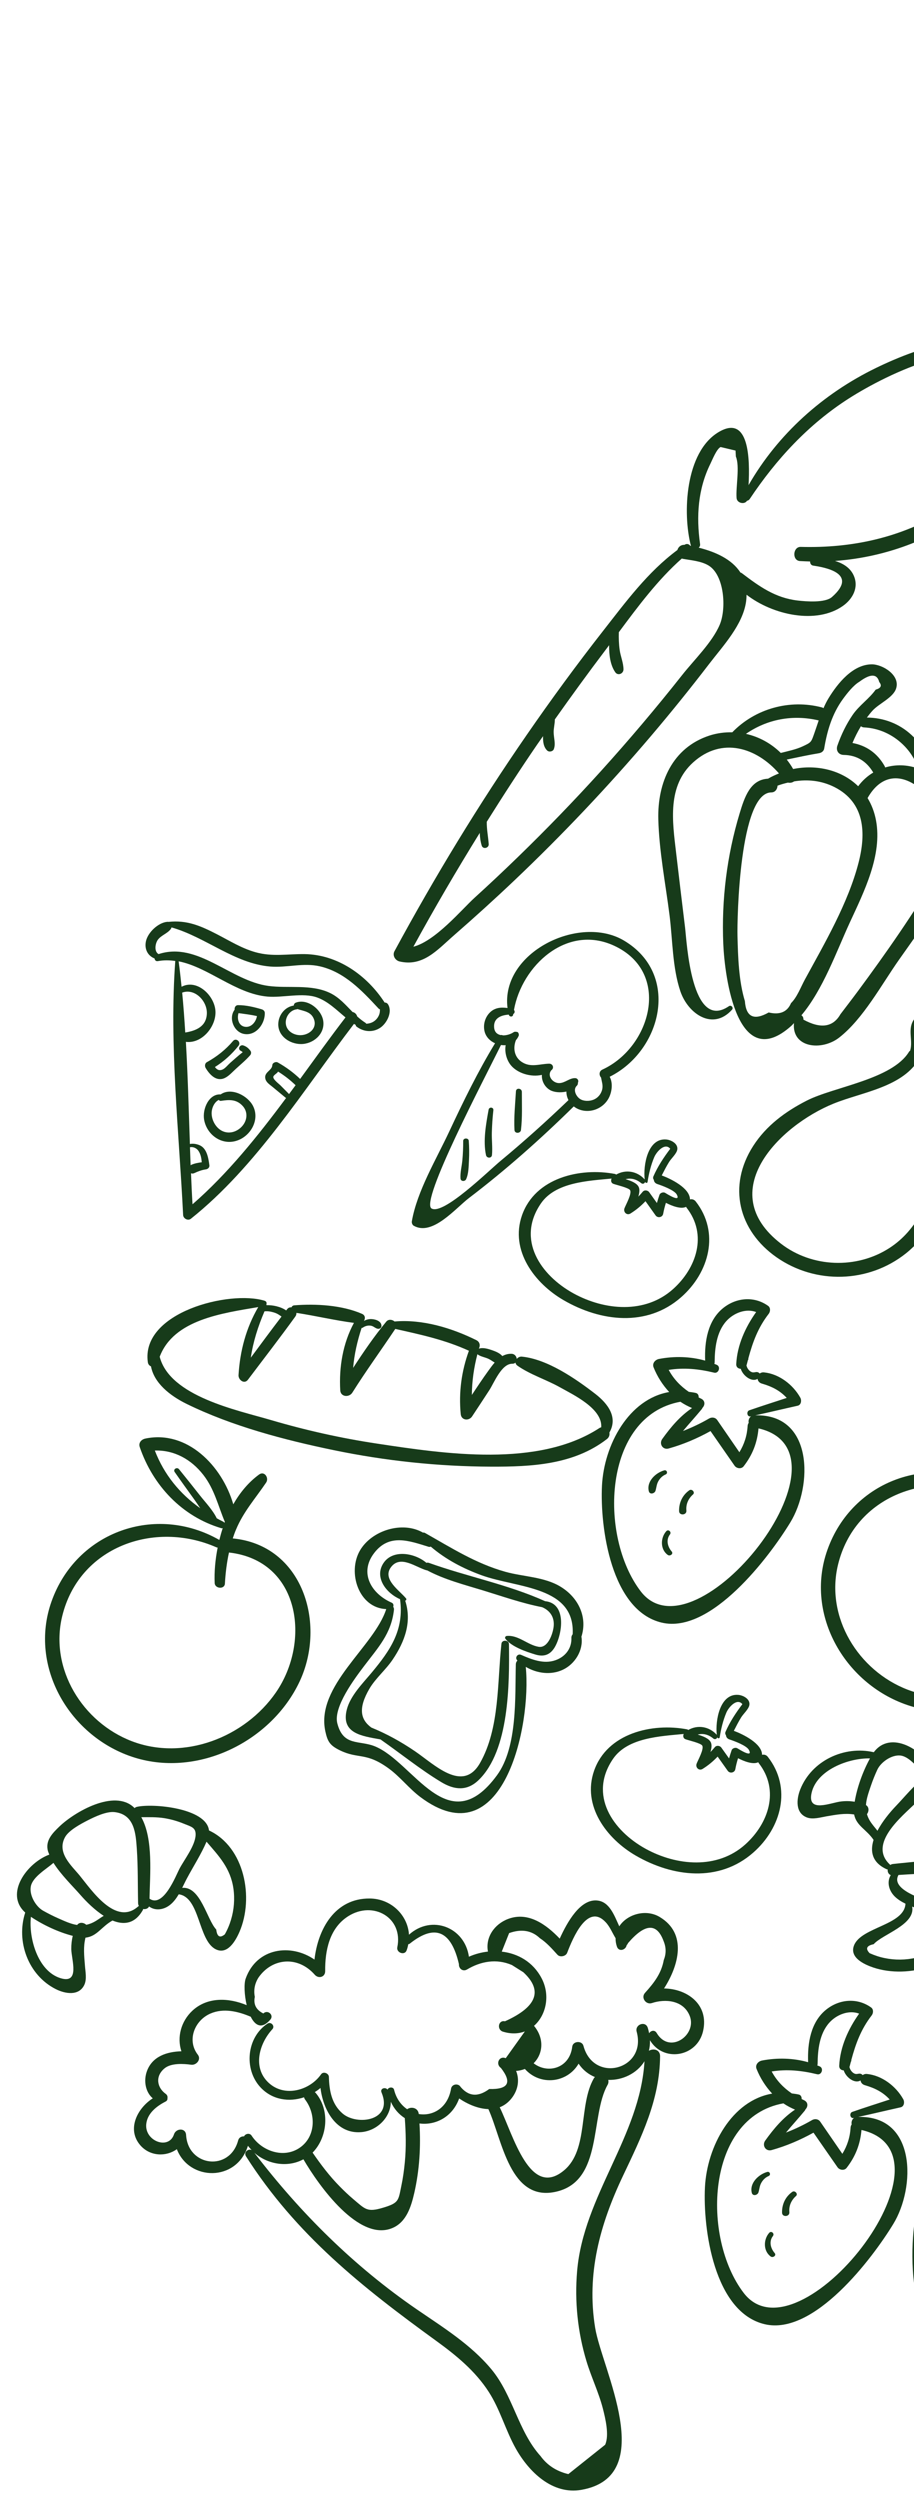 <svg width="150" height="410" viewBox="0 0 150 410" fill="none" xmlns="http://www.w3.org/2000/svg">
<path d="M38.199 252.289C38.361 251.79 38.538 251.294 38.746 250.812C39.95 247.92 41.949 245.687 43.675 243.133C44.19 242.368 43.396 241.161 42.511 241.814C40.79 243.072 39.385 244.767 38.286 246.692C36.451 240.364 30.694 234.485 23.858 235.912C23.194 236.053 22.687 236.607 22.94 237.325C25.094 243.609 29.856 248.683 36.289 250.605C36.39 250.633 36.473 250.625 36.55 250.607C36.337 251.243 36.162 251.895 35.996 252.54C25.565 246.572 12.539 251.142 8.458 262.616C4.632 273.364 11.515 284.977 22.142 288.249C32.638 291.48 44.593 285.527 49.181 275.735C53.612 266.246 49.664 253.381 38.199 252.289ZM36.633 249.546C36.267 249.369 35.928 249.181 35.573 248.99C34.908 247.621 33.752 246.426 32.815 245.241C31.675 243.797 30.541 242.362 29.38 240.938C29.037 240.52 28.348 240.958 28.676 241.413C29.724 242.914 30.792 244.393 31.867 245.882C32.201 246.347 32.529 246.843 32.866 247.34C29.514 244.97 26.932 241.827 25.411 237.877C28.564 237.777 31.37 239.299 33.369 241.873C35.193 244.209 35.796 246.953 36.897 249.573C36.878 249.626 36.852 249.678 36.833 249.732C36.791 249.658 36.73 249.589 36.633 249.546ZM45.27 277.564C40.194 284.905 30.182 288.826 21.615 285.536C13.542 282.431 8.128 273.681 10.202 265.075C12.96 253.647 25.349 249.288 35.495 253.74C35.578 253.772 35.649 253.786 35.721 253.792C35.33 255.772 35.148 257.769 35.231 259.613C35.272 260.543 36.853 260.677 36.91 259.709C37.007 257.982 37.215 256.276 37.58 254.6C49.254 255.921 51.06 269.187 45.27 277.564Z" fill="#173B1A"/>
<path d="M34.3 300.179C33.878 296.499 25.073 295.701 22.45 296.312C22.296 296.347 22.182 296.431 22.076 296.516C22.035 296.476 21.997 296.42 21.948 296.377C18.716 293.386 12.273 297.124 9.771 299.512C8.6 300.632 7.371 301.879 7.885 303.611C7.941 303.785 8.02 303.963 8.092 304.14C4.42 305.494 0.71 310.578 4.14 313.64C2.608 318.354 4.608 323.914 9.166 326.207C10.676 326.965 12.946 327.379 13.839 325.504C14.282 324.562 14.009 323.318 13.939 322.333C13.809 320.684 13.651 319.267 14.033 317.757C15.912 317.574 16.65 315.955 18.46 314.951C20.282 315.695 22.122 315.545 23.431 313.253C23.468 313.186 23.488 313.125 23.493 313.061C23.878 313.135 24.295 313.004 24.462 312.644C25.446 313.381 26.875 313.25 27.984 312.322C28.528 311.873 28.952 311.286 29.336 310.65C32.833 311.131 32.505 318.183 35.378 319.652C37.345 320.661 38.691 318.221 39.308 316.798C41.695 311.255 40.175 302.916 34.3 300.179ZM11.7 319.648C11.716 321.34 13.198 325.445 9.878 324.387C6.205 323.211 4.69 317.843 5.073 314.343C7.074 315.685 9.595 316.866 11.943 317.467C11.77 318.152 11.691 318.855 11.7 319.648ZM15.831 314.956C15.246 315.324 14.69 315.543 14.155 315.651C13.74 315.261 13.024 315.172 12.664 315.681C11.648 315.534 10.66 315.073 9.57 314.593C8.713 314.215 7.881 313.793 7.064 313.333C5.88 312.663 4.765 310.791 5.064 309.331C5.378 307.793 7.571 306.536 8.776 305.497C9.992 307.437 11.958 309.335 13.227 310.788C14.162 311.859 15.538 313.227 17.025 314.183C16.642 314.395 16.287 314.669 15.831 314.956ZM22.663 312.117C22.671 312.29 22.716 312.437 22.789 312.565C22.761 312.584 22.726 312.594 22.696 312.621C19.003 315.937 15.008 309.934 13.081 307.578C11.714 305.918 9.284 303.841 10.667 301.293C11.289 300.141 13.314 299.08 14.374 298.535C15.488 297.967 17.441 297.023 18.792 297.17C22.099 297.533 22.278 300.741 22.45 303.141C22.657 306.118 22.596 309.134 22.663 312.117ZM24.538 311.37C24.597 307.481 25.2 301.625 23.191 298.005C24.456 298.005 25.72 297.964 26.979 298.167C28.046 298.341 29.145 298.651 30.15 299.066C31.367 299.563 32.168 299.685 32.102 300.953C32.012 302.723 30.232 304.965 29.428 306.507C28.885 307.544 26.81 312.952 24.538 311.37ZM37.91 314.831C37.66 315.663 37.327 316.456 36.893 317.22C36.09 317.873 35.628 317.604 35.488 316.426C33.962 314.826 32.918 309.303 29.9 309.593C30.176 309.05 30.429 308.504 30.696 308.009C31.733 306.063 33.026 304.062 33.893 302.026C35.919 304.377 37.821 306.352 38.307 309.702C38.549 311.405 38.411 313.173 37.91 314.831Z" fill="#173B1A"/>
<path d="M102.239 356.824C105.271 350.434 108.265 344.405 108.329 337.204C108.336 336.112 107.239 335.875 106.494 336.311C106.623 335.772 106.693 335.199 106.666 334.581C108.852 338.252 114.411 337.353 115.384 333.086C116.39 328.687 112.732 326.127 108.977 326.094C111.395 322.327 112.834 317.082 108.246 314.358C105.984 313.015 102.914 313.914 101.632 315.901C100.795 314.067 100.036 311.921 98.084 311.674C95.24 311.319 93.068 315.248 91.858 317.918C89.639 315.596 86.699 313.46 83.42 314.678C81.108 315.536 79.638 317.732 80.08 320.045C79.013 320.165 77.955 320.442 76.956 320.885C76.274 316.061 70.854 313.919 67.12 317.276C66.924 314.072 64.193 311.365 60.681 311.338C54.954 311.291 52.17 316.358 51.611 321.357C47.755 318.685 42.135 319.393 40.32 324.468C40.019 325.307 40.093 327.157 40.487 328.833C37.543 327.602 34.032 327.445 31.563 329.749C29.71 331.48 29.007 334.101 29.771 336.395C27.41 336.452 25.002 337.218 24.116 339.642C23.532 341.226 23.872 343.095 25.071 344.11C22.52 345.738 20.765 349.201 23.027 351.809C24.628 353.653 27.276 353.716 29.023 352.447C31.044 357.685 38.819 357.859 40.692 351.89C40.871 352.145 41.09 352.367 41.298 352.595C40.715 352.319 39.948 352.954 40.38 353.633C48.567 366.477 59.436 375.075 71.615 383.903C74.871 386.263 77.991 388.817 80.201 392.239C82.085 395.149 82.952 398.515 84.638 401.526C86.785 405.352 90.643 409.159 95.424 408.313C108.165 406.063 98.762 388.454 97.672 381.732C96.229 372.869 98.463 364.783 102.239 356.824ZM83.555 317.013C85.571 316.294 87.256 316.571 88.593 317.841C89.728 318.591 90.577 319.563 91.485 320.563C91.909 321.029 92.863 320.822 93.081 320.244C94.053 317.707 96.442 312.066 99.396 315.224C100.107 315.981 100.479 316.967 101.026 317.848C101.015 318.287 101.081 318.748 101.242 319.22C101.551 320.153 102.715 319.791 102.846 318.984C102.945 318.897 103.024 318.782 103.064 318.659C105.847 315.411 107.802 315.3 108.916 318.355C109.337 319.383 109.344 320.404 108.934 321.427C108.539 323.635 107.336 325.173 105.851 326.819C105.144 327.604 106.004 328.807 106.98 328.49C109.168 327.763 112.158 327.999 113.191 330.589C114.439 333.711 109.89 336.976 107.775 333.401C107.431 332.82 106.808 333.001 106.528 333.437C106.47 333.148 106.405 332.85 106.309 332.546C105.937 331.348 104.156 331.991 104.487 333.189C106.177 339.382 97.43 341.745 95.751 335.496C95.508 334.601 94.027 334.706 93.913 335.63C93.487 339.228 89.858 340.141 87.576 338.361C89.068 336.888 89.423 334.378 87.638 332.221C89.641 330.471 90.343 327.18 88.88 324.408C87.484 321.755 85.014 320.355 82.347 320.051L83.555 317.013ZM92.574 355.917C86.966 360.608 84.256 350.203 82.01 345.574C82.742 345.291 83.424 344.803 84.002 344.05C85.071 342.658 85.268 341.007 84.699 339.608C85.217 339.586 85.697 339.466 86.139 339.291C88.645 342.109 93.09 341.615 94.955 338.427C95.664 339.486 96.603 340.198 97.64 340.619C97.587 340.682 97.521 340.726 97.473 340.807C94.906 345.214 96.644 352.51 92.574 355.917ZM40.053 350.347C39.641 350.324 39.212 350.518 39.081 351.024C37.688 356.156 30.843 355.312 30.542 350.122C30.468 348.9 28.888 349.01 28.557 350.007C27.698 352.631 23.721 351.127 24.001 348.334C24.182 346.557 25.723 345.379 27.172 344.639C27.424 344.517 27.506 344.304 27.483 344.087C27.531 343.836 27.459 343.577 27.21 343.39C25.804 342.392 25.396 340.534 26.992 339.203C28.073 338.294 30.128 338.431 31.376 338.599C32.227 338.715 33.071 337.727 32.462 336.949C30.647 334.607 31.907 331.342 34.543 330.204C36.69 329.273 39.075 329.849 41.148 330.731C41.872 332.177 42.96 332.836 44.37 331.2C45.014 330.443 43.915 329.504 43.218 330.193C42.027 329.604 41.567 328.691 41.819 327.475C41.603 326.356 41.799 325.301 42.413 324.318C44.668 321.058 48.898 320.702 51.66 323.847C52.269 324.536 53.377 324.245 53.367 323.247C53.331 319.887 54.063 316.193 57.158 314.238C61.249 311.652 66.21 314.473 65.202 319.345C65.026 320.216 66.394 320.734 66.726 319.86C66.858 319.518 66.941 319.175 67.006 318.837C67.124 318.819 67.238 318.776 67.34 318.673C71.39 315.491 74.049 316.634 75.317 322.102C75.263 322.842 75.966 323.386 76.648 322.979C78.899 321.636 81.479 321.164 84.011 322.25C84.635 322.648 85.269 323.04 85.894 323.438C89.132 326.439 88.116 329.115 82.87 331.478C81.76 331.222 81.5 332.861 82.541 333.177C83.888 333.592 85.101 333.525 86.138 333.138C85.088 334.6 84.045 336.07 82.995 337.532C81.919 337.063 81.281 338.506 82.206 339.125C84.068 341.517 83.43 342.667 80.288 342.581C78.41 343.98 76.788 343.805 75.432 342.041C74.947 341.637 74.136 341.864 74.026 342.519C73.48 345.718 71.017 347.061 68.724 346.683C68.625 345.636 67.467 345.42 66.82 345.898C65.84 345.227 65.034 344.166 64.673 342.7C64.545 342.178 63.763 342.255 63.599 342.68C63.229 342.193 62.337 342.501 62.612 343.142C64.577 347.831 58.592 348.614 56.245 346.618C54.438 345.077 54.034 342.861 53.976 340.59C53.96 339.999 53.057 339.645 52.696 340.163C50.854 342.809 46.706 344.005 44.08 341.555C41.39 339.052 42.564 335.093 44.702 332.773C45.178 332.253 44.478 331.482 43.9 331.859C40.489 334.096 39.967 339.323 42.75 342.309C44.683 344.381 47.457 344.762 49.901 343.938C49.932 344.074 49.988 344.208 50.092 344.342C51.884 346.721 51.824 350.405 49.189 352.213C46.527 354.039 42.933 352.748 41.292 350.227C40.971 349.733 40.251 349.912 40.053 350.347ZM51.783 343.193C51.744 343.144 51.698 343.127 51.656 343.094C51.981 342.888 52.302 342.665 52.596 342.411C53.031 346.021 55.204 350.015 59.313 349.651C61.953 349.42 64.146 347.151 64.137 344.669C64.672 345.866 65.48 346.749 66.431 347.357C66.611 349.758 66.669 352.16 66.44 354.564C66.315 355.886 66.129 357.229 65.852 358.53C65.369 360.859 65.488 361.258 62.897 362.037C60.237 362.836 59.964 362.31 57.985 360.646C57.206 359.99 56.47 359.284 55.754 358.558C54.062 356.844 52.66 354.981 51.303 353.013C53.804 350.462 54.162 345.954 51.783 343.193ZM99.311 400.922C97.304 402.525 95.287 404.134 93.272 405.734C91.337 405.278 89.814 404.29 88.705 402.77C85.036 398.707 84.182 392.789 80.633 388.528C77.27 384.491 72.745 381.69 68.458 378.755C58.128 371.673 49.349 362.981 41.743 353.04C43.898 354.934 47.186 355.521 49.793 354.108C52.312 358.422 58.934 367.757 64.45 365.357C66.721 364.369 67.48 361.839 67.991 359.621C68.846 355.878 69.073 352.046 68.841 348.231C71.443 348.572 74.245 347.205 75.354 344.131C76.768 345.09 78.5 345.833 80.149 345.875C82.431 350.861 83.647 361.32 91.43 359.383C98.964 357.512 96.833 347.023 99.706 341.916C99.879 341.615 99.883 341.338 99.826 341.083C102.152 341.166 104.525 340.034 105.77 338.031C105.042 350.309 95.768 360.076 94.713 372.437C94.286 377.43 94.803 382.434 96.25 387.226C97.041 389.843 98.255 392.338 98.941 394.992C99.339 396.562 100.024 399.347 99.311 400.922Z" fill="#173B1A"/>
<path d="M169.312 60.733C164.286 51.838 150.687 56.966 143.714 60.365C135.038 64.594 127.648 71.201 122.849 79.558C123.086 75.295 122.956 67.87 117.94 70.856C112.444 74.125 111.993 84.172 113.39 89.517C113.351 89.51 113.311 89.502 113.272 89.495C113.071 89.227 112.713 89.093 112.347 89.34C112.338 89.347 112.336 89.354 112.329 89.353C111.722 89.325 111.313 89.711 111.17 90.198C106.303 93.8 102.714 98.687 98.985 103.449C94.629 109.011 90.449 114.713 86.435 120.529C78.549 131.936 71.343 143.792 64.74 155.986C64.359 156.687 64.855 157.501 65.572 157.673C69.446 158.569 71.757 155.777 74.554 153.34C77.91 150.416 81.205 147.431 84.433 144.367C92.319 136.885 99.798 128.974 106.843 120.693C110.129 116.824 113.316 112.88 116.405 108.851C118.641 105.939 121.926 102.454 122.446 98.63C122.496 98.248 122.517 97.885 122.519 97.534C126.835 100.866 133.973 102.435 138.328 99.37C139.963 98.217 140.984 96.31 140.097 94.359C139.519 93.089 138.349 92.389 137.039 91.989C145.686 91.369 154.038 88.139 160.822 82.598C166.901 77.622 173.921 68.879 169.312 60.733ZM118.116 102.451C116.887 105.346 113.898 108.227 111.94 110.713C107.672 116.112 103.22 121.37 98.601 126.474C94.223 131.305 89.683 136 85.003 140.537C82.662 142.809 80.288 145.042 77.873 147.235C75.794 149.125 71.477 154.311 67.843 155.256C71.302 148.933 74.937 142.717 78.734 136.59C78.758 137.305 78.851 138.008 79.056 138.676C79.257 139.327 80.248 139.094 80.205 138.433C80.118 137.192 79.866 136.009 79.886 134.765C82.576 130.479 85.324 126.23 88.189 122.052C88.495 121.605 88.816 121.17 89.123 120.723C89.095 121.583 89.184 122.473 89.787 123.071C90.087 123.374 90.727 123.269 90.89 122.852C91.234 121.956 90.859 120.986 90.863 120.04C90.863 119.363 91.065 118.659 91.057 117.98C93.751 114.177 96.49 110.399 99.306 106.685C99.524 106.401 99.745 106.101 99.965 105.809C99.945 107.429 100.164 109.078 100.968 110.237C101.407 110.877 102.324 110.484 102.324 109.766C102.319 108.696 101.839 107.632 101.694 106.568C101.561 105.612 101.529 104.643 101.56 103.678C104.715 99.433 107.978 95.055 111.904 91.588C111.95 91.605 111.978 91.627 112.025 91.636C113.413 91.888 115.032 91.997 116.262 92.725C118.881 94.284 119.241 99.805 118.116 102.451ZM155.054 83.774C147.82 88.184 139.815 89.915 131.415 89.685C130.107 89.652 129.961 91.925 131.283 92.009C131.839 92.043 132.399 92.062 132.95 92.079C132.932 92.385 133.099 92.703 133.448 92.754C135.151 93.019 141.042 93.947 136.53 97.912C135.4 98.901 132.261 98.636 130.92 98.483C127.217 98.052 124.626 96.179 121.751 93.999C121.672 93.943 121.589 93.911 121.505 93.878C120.119 91.725 117.457 90.509 114.671 89.814C114.829 89.674 114.933 89.473 114.892 89.221C114.254 84.675 114.531 80.208 116.594 76.038C116.918 75.375 117.621 73.601 118.264 73.31L120.714 73.89C120.734 74.212 120.743 74.54 120.763 74.862C121.442 76.495 120.74 79.827 120.881 81.674C120.95 82.535 122.209 82.779 122.588 82.126C122.758 82.094 122.92 82.011 123.036 81.838C127.391 75.312 132.667 69.594 139.307 65.346C145.452 61.42 161.284 53.395 167.013 61.357C173.015 69.683 161.316 79.96 155.054 83.774Z" fill="#173B1A"/>
<path d="M160.618 152.379C155.558 152.893 154.562 159.938 159.08 161.889C157.636 163.193 156.387 164.885 155.242 166.54C154.602 165.886 153.701 165.483 152.6 165.604C151.434 165.73 150.326 166.478 149.789 167.525C149.016 169.031 149.824 170.673 149.383 172.236C149.38 172.251 149.386 172.261 149.383 172.276C149.305 172.343 149.227 172.409 149.168 172.504C146.375 177.031 136.877 178.212 132.406 180.488C128.912 182.268 125.763 184.579 123.616 187.917C119.393 194.476 121.166 201.804 127.455 206.195C133.868 210.667 142.556 210.423 148.683 205.538C151.916 202.956 153.909 199.36 155.165 195.483C156.818 190.401 156.203 183.037 158.92 178.357C160.8 177.244 163.668 176.844 163.415 174.143C163.25 172.341 161.737 171.77 160.191 171.871C160.786 171.162 161.358 170.441 161.879 169.685C162.242 169.159 162.677 168.599 163.019 168.012C164.093 169.207 165.408 170.213 167.12 170.054C168.864 169.894 170.395 168.518 170.872 166.856C171.909 163.181 168.901 160.893 165.738 160.583C167.679 156.92 165.479 151.884 160.618 152.379ZM158.377 170.704C158.441 171.263 158.01 171.93 157.763 172.405C157.724 172.479 157.709 172.558 157.703 172.63C157.656 172.662 157.61 172.685 157.564 172.717C156.811 173.232 157.413 174.295 158.237 174.088C159.052 173.878 160.442 173.021 161.243 173.649C162.843 174.906 160.133 176.054 159.367 176.469C159.193 176.566 159.026 176.672 158.866 176.78C158.767 176.785 158.657 176.805 158.543 176.889C154.454 179.891 154.894 187.271 153.786 191.773C152.551 196.805 150.507 201.721 145.991 204.649C140.597 208.15 133.254 207.896 128.145 203.938C117.124 195.408 127.881 184.598 136.823 180.975C141.551 179.059 148.293 178.291 150.971 173.432C151.147 173.115 151.128 172.834 151.019 172.593C151.473 171.555 151.227 170.593 151.216 169.465C151.196 167.381 153.295 167.159 154.144 168.123C154.12 168.167 154.088 168.202 154.064 168.246C153.783 168.64 154.122 169.122 154.495 169.096C154.494 169.308 154.46 169.53 154.37 169.782C154.012 170.749 155.112 171.598 155.891 170.819C156.47 170.229 158.181 168.977 158.377 170.704ZM163.154 160.948C162.59 161.459 163.138 162.634 163.91 162.481C165.802 162.105 168.193 162.315 168.922 164.618C169.367 167.462 168.114 168.541 165.162 167.856C164.607 167.479 164.072 167.082 163.549 166.663C163.56 166.607 163.577 166.562 163.578 166.513C163.651 165.923 163.013 165.637 162.588 166.02C161.757 166.773 161.361 167.977 160.784 168.934C160.518 169.381 160.223 169.813 159.928 170.237C159.959 169.697 159.832 169.174 159.444 168.691C158.521 167.558 157.295 167.737 156.194 168.324C156.136 168.076 156.052 167.839 155.95 167.607C156.583 166.865 157.216 166.122 157.863 165.391C158.793 164.339 159.878 163.374 160.637 162.191C160.777 161.973 160.733 161.736 160.598 161.547C160.775 161.181 160.708 160.727 160.199 160.49C156.597 158.822 157.789 153.505 161.907 154.236C165.293 154.826 165.305 158.982 163.154 160.948Z" fill="#173B1A"/>
<path d="M95.434 268.488C95.431 268.463 95.417 268.452 95.413 268.427C96.44 265.272 95.001 262.04 92.009 260.213C89.332 258.577 85.927 258.587 82.976 257.771C78.105 256.421 74.1 253.842 69.752 251.394C69.627 251.32 69.514 251.315 69.412 251.336C66.043 249.395 60.99 250.963 59.068 254.279C56.983 257.882 58.869 263.697 63.387 263.878C61.417 270.049 51.77 276.431 53.394 283.934C53.757 285.603 54.141 286.232 55.75 287.025C58.82 288.533 60.025 287.281 63.767 289.996C65.656 291.365 67.104 293.286 68.977 294.693C82.555 304.892 87.253 283.02 86.285 273.351C88.115 274.432 90.413 274.746 92.379 273.821C94.354 272.889 95.739 270.669 95.434 268.488ZM91.128 272.273C89.222 272.933 87.253 272.144 85.515 271.383C84.936 271.132 84.445 271.853 84.897 272.3C84.903 272.309 84.911 272.311 84.918 272.32C84.768 272.462 84.664 272.662 84.653 272.93C84.515 278.28 84.957 286.492 81.565 291.123C73.526 302.092 67.938 288.976 61.505 286.376C58.94 285.341 56.34 286.421 55.361 282.625C54.665 279.937 58.259 275.198 59.739 273.241C62.041 270.202 64.231 267.909 64.654 263.992C64.678 263.785 64.618 263.627 64.528 263.503C64.626 263.253 64.577 262.958 64.284 262.827C60.988 261.39 58.882 257.98 61.403 254.69C63.875 251.448 67.13 252.673 70.325 253.659C70.456 253.7 70.582 253.684 70.69 253.631C73.147 255.731 75.991 257.227 79.079 258.347C84.914 260.447 94.397 260.104 93.984 268.012C93.85 268.157 93.762 268.361 93.776 268.624C93.834 270.349 92.761 271.716 91.128 272.273Z" fill="#173B1A"/>
<path d="M89.46 262.583C83.412 259.854 76.61 258.53 70.4 256.3C70.247 256.246 70.108 256.252 69.978 256.292C68.088 254.67 64.452 254.023 62.925 256.347C61.375 258.707 63.428 261.299 65.65 262.251C66.354 267.299 64.053 270.632 60.983 274.313C59.548 276.035 57.505 278.071 56.921 280.332C55.915 284.266 59.341 284.693 62.44 285.251C65.775 287.578 68.984 290.181 72.403 292.246C74.573 293.556 76.647 293.761 78.555 291.911C83.602 287.038 83.609 276.081 83.528 269.627C83.516 268.931 82.372 268.857 82.293 269.56C81.595 275.862 82.033 283.38 78.789 289.101C75.951 294.108 71.284 289.345 68.081 287.175C65.809 285.634 63.474 284.334 60.94 283.305C59.132 281.976 58.774 280.12 60.619 276.952C61.62 275.236 63.309 273.841 64.432 272.174C66.454 269.187 67.618 265.953 66.5 262.497C66.646 262.46 66.755 262.277 66.65 262.143C65.59 260.836 62.72 259.008 64.136 257.046C65.686 254.898 68.271 257.055 70.025 257.525C70.048 257.529 70.067 257.517 70.09 257.521C72.937 259.043 76.171 259.873 79.245 260.81C82.458 261.791 85.673 262.927 88.977 263.567C90.339 264.157 91.041 265.296 90.855 266.802C90.707 267.989 89.908 270.307 88.404 270.065C86.593 269.772 85.074 268.091 83.16 268.283C82.953 268.3 82.805 268.557 82.941 268.739C83.942 270.058 86.331 270.871 87.881 271.335C89.285 271.753 90.321 271.374 91.067 270.091C92.326 267.887 93.01 262.919 89.46 262.583Z" fill="#173B1A"/>
<path d="M63.682 164.708C63.546 164.486 63.333 164.404 63.127 164.413C60.25 159.972 55.446 156.546 50.011 156.465C47.203 156.428 44.723 156.935 41.943 156.16C39.667 155.524 37.74 154.311 35.663 153.24C32.911 151.818 30.674 150.854 27.64 151.181C27.578 151.169 27.505 151.163 27.43 151.173C25.949 151.319 24.262 152.91 23.948 154.367C23.676 155.644 24.247 156.742 25.362 157.178C25.392 157.445 25.584 157.678 25.905 157.618C26.878 157.439 27.829 157.46 28.766 157.592C27.757 171.325 29.38 185.535 30.054 199.259C30.081 199.835 30.841 200.251 31.322 199.871C42.04 191.33 49.822 178.736 58.093 167.91C58.188 167.969 58.284 168.021 58.379 168.08C58.376 168.177 58.399 168.271 58.506 168.349C59.649 169.231 61.166 169.362 62.391 168.554C63.496 167.822 64.457 165.935 63.682 164.708ZM29.9 162.781C31.964 162.022 34.001 164.146 33.949 166.184C33.891 168.343 32.165 169.037 30.404 169.324C30.265 167.135 30.108 164.951 29.9 162.781ZM31.282 191.1C31.244 190.114 31.206 189.127 31.177 188.143C31.682 188.02 32.274 188.29 32.571 188.739C32.95 189.31 33.062 189.952 33.107 190.605C32.523 190.671 31.938 190.787 31.404 191.018C31.349 191.048 31.319 191.075 31.282 191.1ZM47.429 179.424C47.416 179.405 47.411 179.388 47.397 179.377C46.94 178.913 46.475 178.448 46.018 177.984C45.765 177.731 44.757 176.997 44.856 176.568C44.911 176.326 45.389 176.051 45.548 175.861C45.581 175.819 45.597 175.773 45.63 175.73C46.673 176.373 47.623 177.111 48.51 177.968C48.147 178.453 47.784 178.938 47.429 179.424ZM49.256 176.938C48.147 175.883 46.933 174.987 45.593 174.238C45.269 174.053 44.712 174.28 44.69 174.684C44.636 175.595 43.246 175.824 43.563 176.97C43.722 177.54 44.313 177.899 44.735 178.25C45.438 178.834 46.142 179.411 46.845 179.996C46.879 180.027 46.917 180.043 46.955 180.058C42.278 186.35 37.355 192.479 31.595 197.493C31.49 195.8 31.418 194.105 31.348 192.402C31.498 192.472 31.675 192.482 31.872 192.39C32.501 192.095 33.099 191.868 33.796 191.766C34.115 191.722 34.412 191.453 34.366 191.101C34.195 189.877 33.952 188.223 32.631 187.755C32.151 187.58 31.627 187.504 31.166 187.61C30.974 182.025 30.826 176.423 30.508 170.854C33.245 171.212 35.682 168.11 35.333 165.529C34.998 163.041 32.219 160.537 29.8 161.823C29.653 160.432 29.506 159.041 29.318 157.65C34.207 158.612 38.682 162.979 43.89 163.432C46.4 163.657 49.706 162.722 52.068 163.587C53.852 164.234 55.229 165.634 56.7 166.849C54.192 170.109 51.744 173.527 49.256 176.938ZM61.595 167.315C61.189 167.685 60.657 167.86 60.114 167.885C60.069 167.819 60.017 167.752 59.929 167.702C59.449 167.397 59.02 167.045 58.617 166.682C58.525 166.313 58.214 166.024 57.866 165.965C56.72 164.805 55.686 163.569 54.133 162.827C51.055 161.359 47.302 162.118 44.056 161.685C37.819 160.862 32.461 154.35 26.022 156.466C25.243 156.021 25.488 154.673 25.916 154.103C26.487 153.349 27.473 153.099 28.025 152.357C28.09 152.272 28.124 152.181 28.15 152.088C33.75 153.677 38.536 158.039 44.37 158.507C47.101 158.725 49.778 157.84 52.511 158.475C56.548 159.411 59.401 162.46 62.103 165.365C62.183 165.454 62.265 165.495 62.357 165.529C62.35 165.772 62.344 166.016 62.273 166.255C62.153 166.664 61.91 167.033 61.595 167.315Z" fill="#173B1A"/>
<path d="M43.457 166.09C43.449 165.795 43.21 165.594 42.947 165.518C41.714 165.149 40.371 164.832 39.074 164.834C38.65 164.834 38.459 165.229 38.505 165.581C37.462 166.962 38.364 169.258 40.06 169.562C42.024 169.909 43.518 167.881 43.457 166.09ZM40.391 168.402C39.196 168.374 38.847 167.099 39.146 166.145C40.172 166.287 41.162 166.397 42.169 166.632C42.022 167.518 41.333 168.421 40.391 168.402Z" fill="#173B1A"/>
<path d="M53.059 167.492C52.827 165.571 50.452 163.675 48.526 164.436C48.332 164.513 48.221 164.704 48.207 164.905C46.755 165.114 45.684 166.473 45.667 167.955C45.643 169.933 47.542 171.206 49.376 171.218C51.373 171.229 53.317 169.615 53.059 167.492ZM49.389 169.76C48.296 169.801 47.129 169.168 46.926 168.027C46.722 166.886 47.552 165.635 48.717 165.518C48.758 165.517 48.772 165.487 48.798 165.476C49.889 165.826 51.076 165.893 51.536 167.181C52.054 168.636 50.737 169.711 49.389 169.76Z" fill="#173B1A"/>
<path d="M41.107 172.333C40.79 171.905 40.468 171.63 39.956 171.449C39.369 171.238 38.937 172.036 39.516 172.335C39.643 172.393 39.743 172.469 39.833 172.552C39.123 173.1 38.45 173.712 37.771 174.307C37.428 174.607 36.972 175.188 36.56 175.378C35.942 175.666 35.564 175.381 35.274 174.982C36.76 174.054 38.056 172.877 39.147 171.497C39.623 170.895 38.752 170.123 38.247 170.711C37.021 172.154 35.597 173.274 33.942 174.194C33.604 174.382 33.577 174.858 33.756 175.154C34.417 176.252 35.524 177.446 36.91 176.776C37.595 176.443 38.175 175.764 38.728 175.267C39.512 174.546 40.356 173.852 41.058 173.05C41.227 172.854 41.262 172.543 41.107 172.333Z" fill="#173B1A"/>
<path d="M41.521 181.363C40.664 179.68 37.945 178.256 36.207 179.478C34.282 179.35 33.173 181.877 33.504 183.663C33.974 186.169 36.475 187.918 38.964 187.029C41.208 186.231 42.66 183.575 41.521 181.363ZM39.442 184.984C38.199 186.049 36.532 185.979 35.495 184.677C35.042 184.108 34.764 183.393 34.733 182.669C34.701 181.822 35.108 180.775 35.903 180.374C35.987 180.488 36.12 180.563 36.314 180.527C37.59 180.342 38.716 180.258 39.715 181.251C40.841 182.35 40.587 183.998 39.442 184.984Z" fill="#173B1A"/>
<path d="M99.852 180.171C100.411 179.178 100.642 177.647 100.057 176.58C108.562 172.351 111.724 159.801 102.419 154.255C95.067 149.871 82.139 156.214 83.292 165.306C82.245 165.153 81.218 165.231 80.401 166.036C79.574 166.855 79.244 168.097 79.541 169.215C79.781 170.086 80.446 170.737 81.244 171.087C78.429 175.723 76.051 180.591 73.755 185.499C71.632 190.058 68.443 195.324 67.586 200.298C67.547 200.544 67.676 200.887 67.897 201.011C70.976 202.766 74.77 198.131 76.998 196.441C83.065 191.821 88.732 186.782 94.163 181.444C94.758 181.91 95.506 182.177 96.32 182.188C97.759 182.214 99.145 181.421 99.852 180.171ZM82.145 190.379C80.133 192.046 72.772 199.303 70.827 198.184C68.881 197.065 79.481 176.947 82.216 171.373C82.471 171.406 82.737 171.425 82.986 171.399C82.789 172.544 83.132 173.851 83.868 174.728C84.955 176.023 87.153 176.685 88.93 176.27C88.866 177.237 89.371 178.249 90.275 178.766C90.921 179.136 91.997 179.23 92.954 179.007C92.951 179.317 92.995 179.635 93.104 179.958C93.155 180.115 93.224 180.267 93.294 180.411C89.697 183.86 85.993 187.191 82.145 190.379ZM97.333 180.369C96.7 180.605 95.793 180.609 95.213 180.236C94.558 179.824 93.97 178.69 94.674 178.043C94.804 177.921 94.853 177.751 94.844 177.586C94.866 177.517 94.889 177.44 94.903 177.369C94.946 177.1 94.714 176.827 94.448 176.808C93.483 176.735 92.73 177.634 91.729 177.62C90.712 177.603 89.74 176.427 90.472 175.516C90.492 175.496 90.526 175.486 90.547 175.465C90.993 175.054 90.683 174.423 90.11 174.434C88.544 174.474 87.09 175.115 85.627 174.154C84.368 173.323 84.174 171.841 84.672 170.575C84.848 170.381 84.999 170.149 85.117 169.878C85.162 169.772 85.156 169.673 85.134 169.579C85.135 169.571 85.137 169.564 85.132 169.546C85.126 169.537 85.121 169.52 85.114 169.51C85.083 169.333 84.93 169.197 84.731 169.216C84.583 169.179 84.435 169.183 84.296 169.27C83.834 169.589 83.148 169.807 82.53 169.794C82.42 169.731 82.292 169.715 82.18 169.75C81.623 169.634 81.168 169.285 81.094 168.528C80.948 166.966 82.227 166.471 83.499 166.391C83.497 166.399 83.503 166.408 83.503 166.408C83.594 166.785 84.166 166.822 84.217 166.391C84.223 166.36 84.229 166.328 84.235 166.297C84.482 166.157 84.537 165.833 84.349 165.625C85.648 158.362 93.007 151.496 100.781 155.089C110.255 159.468 106.844 171.741 98.865 175.402C98.274 175.672 98.307 176.347 98.638 176.705C98.758 177.389 98.991 177.956 98.827 178.675C98.626 179.46 98.098 180.084 97.333 180.369Z" fill="#173B1A"/>
<path d="M76.497 193.383C76.922 192.454 76.908 191.26 76.965 190.251C77.022 189.193 77.006 188.137 76.932 187.087C76.901 186.575 76.019 186.575 76.015 187.105C76.02 188.175 75.975 189.251 75.875 190.317C75.783 191.295 75.498 192.308 75.578 193.287C75.629 193.778 76.322 193.782 76.497 193.383Z" fill="#173B1A"/>
<path d="M80.74 189.414C80.851 188.204 80.685 186.956 80.717 185.738C80.75 184.512 80.832 183.288 80.97 182.066C81.028 181.555 80.275 181.483 80.187 181.98C79.762 184.305 79.256 187.087 79.758 189.428C79.866 189.963 80.683 189.999 80.74 189.414Z" fill="#173B1A"/>
<path d="M85.499 185.309C85.741 183.259 85.639 181.126 85.645 179.071C85.651 178.452 84.712 178.327 84.671 178.964C84.549 181.07 84.319 183.228 84.434 185.331C84.478 185.944 85.435 185.892 85.499 185.309Z" fill="#173B1A"/>
<path d="M114.175 197.023C113.912 196.695 113.56 196.619 113.235 196.695C113.223 194.816 110.049 193.296 108.602 192.763C108.984 192.013 109.364 191.27 109.805 190.556C110.162 189.972 111.056 189.191 111.155 188.508C111.296 187.532 110.115 186.928 109.328 186.865C106.299 186.622 105.531 191.092 105.805 193.429C105.793 193.41 105.788 193.393 105.774 193.382C104.518 192.029 102.656 191.743 101.114 192.627C101.066 192.577 101.017 192.535 100.939 192.52C95.202 191.426 87.811 193.146 85.663 199.314C83.66 205.071 87.734 210.453 92.472 213.206C98.575 216.753 106.175 217.661 111.778 212.74C116.417 208.668 118.159 202.111 114.175 197.023ZM105.218 194.017C105.493 194.242 105.794 194.08 105.875 193.826C105.944 194.019 106.246 194.061 106.276 193.822C106.481 192.467 106.833 191.025 107.371 189.767C107.759 188.855 109.125 187.324 109.995 188.39C108.933 189.791 107.941 191.289 107.236 192.906C107.136 193.132 107.186 193.337 107.304 193.483C107.322 193.772 107.503 194.06 107.911 194.187C108.602 194.411 110.683 195.165 111.071 195.901C111.774 197.244 109.583 195.874 109.167 195.622C108.875 195.443 108.355 195.603 108.234 195.931C108.074 196.381 107.937 196.836 107.809 197.285C107.384 196.697 106.961 196.101 106.544 195.514C106.3 195.173 105.751 195.1 105.472 195.445C105.238 195.726 105 195.99 104.756 196.237C104.935 195.651 105.01 195.095 104.83 194.676C104.533 194.015 103.568 193.649 102.666 193.376C103.516 193.158 104.394 193.344 105.218 194.017ZM110.453 211.406C105.883 215.499 99.225 214.912 94.114 212.104C88.731 209.137 84.682 203.286 88.788 197.333C91.191 193.857 96.542 193.652 100.368 193.275C100.226 193.59 100.271 193.99 100.65 194.137C101.121 194.318 103.179 194.773 103.409 195.185C103.73 195.761 102.691 197.592 102.485 198.147C102.252 198.763 102.867 199.38 103.469 199.007C104.407 198.421 105.195 197.766 105.933 196.987L107.587 199.314C107.927 199.796 108.721 199.656 108.836 199.058C108.95 198.428 109.104 197.845 109.284 197.252C110.263 197.76 111.749 198.341 112.6 197.91C112.624 197.955 112.632 197.998 112.671 198.046C116.159 202.499 114.292 207.972 110.453 211.406Z" fill="#173B1A"/>
<path d="M176.781 55.407C177.592 62.434 178.237 69.135 182 75.281C182.57 76.216 183.631 75.834 184.032 75.071C184.208 75.594 184.45 76.115 184.8 76.623C181.002 74.664 176.759 78.371 178.195 82.509C179.671 86.768 184.12 87.009 187.331 85.052C187.274 89.52 188.825 94.741 194.16 94.623C196.79 94.569 198.916 92.181 198.958 89.815C200.644 90.925 202.424 92.354 204.208 91.525C206.807 90.322 206.575 85.83 206.181 82.931C209.291 83.728 212.912 83.989 215.055 81.221C216.567 79.27 216.646 76.625 215.046 74.904C215.893 74.236 216.642 73.442 217.251 72.532C220.38 76.263 226.108 75.209 227.506 70.388C229.367 73 233.117 73.856 236.108 72.02C240.995 69.033 240.677 63.252 238.503 58.718C243.192 58.94 247.588 55.369 246.444 50.105C246.255 49.228 245.213 47.696 243.995 46.489C247.146 45.973 250.205 44.248 251.08 40.99C251.734 38.538 250.948 35.938 249.091 34.404C251.064 33.105 252.702 31.178 252.177 28.661C251.835 27.012 250.557 25.606 249.002 25.379C250.306 22.645 249.96 18.784 246.665 17.763C244.332 17.042 242.048 18.387 241.244 20.393C236.758 17.012 230.066 20.98 231.636 27.036C231.349 26.916 231.045 26.84 230.751 26.759C231.393 26.688 231.708 25.736 230.983 25.392C217.242 18.817 203.465 17.277 188.466 16.234C184.448 15.955 180.453 15.434 176.766 13.701C173.624 12.228 171.111 9.824 168.086 8.17C164.242 6.064 158.957 4.87 155.342 8.119C145.722 16.767 163.023 26.74 167.498 31.866C173.388 38.619 175.765 46.659 176.781 55.407ZM213.695 79.31C212.359 80.985 210.788 81.644 208.983 81.27C207.627 81.236 206.387 80.857 205.095 80.493C204.492 80.319 203.789 80.999 203.908 81.61C204.427 84.28 205.379 90.323 201.204 89.213C200.195 88.945 199.363 88.311 198.434 87.845C198.213 87.468 197.914 87.116 197.527 86.796C196.775 86.169 195.978 87.084 196.295 87.847C196.254 87.978 196.253 88.108 196.284 88.245C195.644 92.478 194.041 93.596 191.474 91.598C190.571 90.95 190.03 90.078 189.831 88.995C189.003 86.909 189.206 84.974 189.598 82.781C189.783 81.74 188.416 81.174 187.757 81.96C186.279 83.739 183.622 85.117 181.379 83.468C178.663 81.481 180.806 76.307 184.484 78.218C185.076 78.529 185.513 78.042 185.524 77.522C185.726 77.74 185.938 77.953 186.183 78.163C187.134 78.984 188.295 77.495 187.39 76.651C182.677 72.287 188.856 65.658 193.584 70.065C194.268 70.704 195.466 69.826 195.067 68.981C193.522 65.704 196.117 63.008 198.995 63.312C198.504 65.347 199.538 67.676 202.191 68.557C201.421 71.101 202.562 74.267 205.276 75.845C207.864 77.357 210.702 77.237 213.119 76.09L213.695 79.31ZM185.461 51.073C187.735 44.129 195.541 51.522 199.899 54.259C199.427 54.885 199.106 55.656 199.012 56.608C198.836 58.361 199.549 59.862 200.764 60.75C200.34 61.043 199.994 61.4 199.707 61.785C196.087 60.718 192.58 63.49 192.682 67.182C191.519 66.655 190.346 66.558 189.243 66.737C189.26 66.65 189.289 66.582 189.282 66.491C189.137 61.38 183.81 56.106 185.461 51.073ZM232.974 28.005C233.33 27.813 233.594 27.415 233.447 26.913C231.91 21.826 238.168 18.917 241.165 23.161C241.871 24.154 243.16 23.228 242.908 22.209C242.252 19.528 246.42 18.694 247.661 21.219C248.453 22.817 247.765 24.642 246.926 26.03C246.781 26.271 246.82 26.491 246.95 26.663C247.043 26.901 247.235 27.085 247.55 27.105C249.268 27.209 250.596 28.568 249.953 30.54C249.514 31.883 247.702 32.854 246.549 33.374C245.77 33.729 245.572 35.004 246.494 35.346C249.265 36.372 249.929 39.813 248.297 42.173C246.971 44.095 244.641 44.877 242.412 45.22C241.034 44.374 239.758 44.389 239.434 46.529C239.284 47.512 240.72 47.724 240.944 46.78C242.266 46.653 243.143 47.181 243.569 48.349C244.346 49.185 244.732 50.181 244.735 51.349C244.548 55.311 241.151 57.852 237.142 56.644C236.264 56.376 235.472 57.218 236.004 58.055C237.813 60.894 239.148 64.408 237.547 67.705C235.439 72.062 229.739 72.297 228.017 67.623C227.713 66.789 226.279 67.074 226.452 67.989C226.522 68.345 226.628 68.684 226.753 69.01C226.665 69.083 226.589 69.182 226.553 69.322C224.801 74.164 221.942 74.599 217.968 70.639C217.623 69.977 216.742 69.888 216.376 70.6C215.175 72.93 213.241 74.701 210.517 75.113C209.776 75.108 209.034 75.103 208.293 75.099C203.958 74.268 203.4 71.459 206.603 66.669C207.678 66.298 207.036 64.77 205.985 65.056C204.627 65.414 203.627 66.11 202.959 66.992C203.07 65.194 203.181 63.396 203.3 61.599C204.467 61.434 204.24 59.864 203.129 59.828C200.287 58.789 200.216 57.469 202.93 55.882C203.777 53.696 205.251 52.993 207.338 53.764C207.967 53.845 208.527 53.227 208.278 52.616C207.048 49.612 208.426 47.17 210.573 46.28C211.211 47.113 212.305 46.689 212.606 45.939C213.795 45.99 215.041 46.467 216.119 47.516C216.503 47.893 217.127 47.41 217.041 46.969C217.611 47.185 218.21 46.452 217.635 46.047C213.488 43.107 218.154 39.278 221.2 39.728C223.548 40.077 225.06 41.748 226.316 43.648C226.645 44.144 227.602 43.962 227.626 43.33C227.791 40.114 230.673 36.902 234.204 37.586C237.813 38.292 238.911 42.274 238.321 45.367C238.187 46.059 239.192 46.343 239.485 45.715C241.198 42.007 238.878 37.299 234.93 36.241C232.191 35.507 229.644 36.654 228.004 38.638C227.909 38.538 227.786 38.457 227.627 38.394C224.855 37.327 222.955 34.16 224.231 31.233C225.529 28.278 229.252 27.464 231.983 28.744C232.519 29.01 233.038 28.474 232.974 28.005ZM226.804 40.282C226.858 40.301 226.908 40.294 226.965 40.297C226.799 40.648 226.648 41.003 226.535 41.381C224.251 38.548 220.303 36.307 217.009 38.787C214.888 40.383 214.227 43.462 215.551 45.562C214.468 44.831 213.307 44.508 212.183 44.495C210.756 42.554 209.439 40.545 208.364 38.386C207.77 37.195 207.225 35.963 206.765 34.715C205.948 32.485 205.634 32.212 207.415 30.174C209.247 28.089 209.759 28.392 212.316 28.756C213.324 28.902 214.321 29.104 215.311 29.344C217.649 29.911 219.83 30.741 222.02 31.695C221.248 35.176 223.325 39.201 226.804 40.282ZM155.935 16.442C156.796 14.014 157.648 11.592 158.51 9.165C160.396 8.526 162.209 8.559 163.949 9.263C169.214 10.771 173.071 15.336 178.333 17.072C183.325 18.724 188.641 18.7 193.835 18.93C206.345 19.474 218.398 22.206 230.111 26.611C227.28 26.144 224.177 27.38 222.713 29.969C218.292 27.644 207.741 23.22 204.325 28.181C202.918 30.226 203.609 32.767 204.358 34.927C205.615 38.548 207.443 41.921 209.662 45.043C207.271 46.139 205.619 48.773 206.305 51.974C204.596 51.912 202.737 52.197 201.319 53.032C196.741 50 190.182 41.771 184.603 47.537C179.2 53.109 186.558 60.881 186.819 66.741C186.834 67.086 186.975 67.326 187.16 67.508C185.148 68.669 183.732 70.884 183.733 73.242C177.851 62.443 180.551 49.25 174.916 38.188C172.638 33.725 169.548 29.749 165.788 26.451C163.73 24.649 161.38 23.175 159.396 21.282C158.211 20.155 156.157 18.158 155.935 16.442Z" fill="#173B1A"/>
<path d="M123.942 232.106C126.267 231.602 128.578 231.045 130.897 230.531C131.502 230.396 131.584 229.636 131.335 229.196C130.146 227.073 127.86 225.309 125.395 225.061C125.1 225.028 124.855 225.111 124.674 225.247C124.571 225.105 124.393 225.013 124.215 225.003C123.923 224.996 123.685 225.129 123.395 225.024C123.173 224.949 122.977 224.78 122.833 224.597C122.675 224.404 122.552 224.151 122.503 223.897C122.517 223.867 122.539 223.839 122.547 223.799C122.611 223.551 122.674 223.31 122.739 223.061C122.812 222.978 122.832 222.875 122.809 222.781C123.529 220.114 124.388 217.742 126.151 215.464C126.433 215.103 126.49 214.469 126.069 214.159C123.806 212.53 120.872 212.762 118.701 214.496C116.134 216.545 115.606 220.033 115.724 223.132C113.28 222.439 110.656 222.38 108.165 222.852C107.547 222.969 106.993 223.556 107.261 224.236C107.855 225.721 108.729 227.106 109.824 228.281C103.19 229.421 99.133 236.934 98.792 243.632C98.454 250.437 100.266 264.136 108.608 266.101C116.694 268.001 126.266 255.305 129.698 249.67C133.37 243.681 133.516 231.838 123.942 232.106ZM109.743 224.651C112.253 224.247 114.677 224.496 117.194 225.105C117.942 225.291 118.337 224.135 117.631 223.819C117.503 223.762 117.365 223.719 117.229 223.66C117.262 223.576 117.288 223.484 117.283 223.385C117.301 221.095 117.594 218.443 119.197 216.656C120.393 215.321 122.399 214.526 124.095 215.165C122.312 217.675 120.976 220.615 120.827 223.703C120.802 224.213 121.164 224.454 121.568 224.475C121.952 225.692 123.437 226.705 124.326 226.118C124.367 226.453 124.598 226.775 125.039 226.901C126.693 227.376 128.022 228.058 129.113 229.248C127.066 229.92 125.015 230.568 122.977 231.275C122.444 231.458 122.604 232.402 123.19 232.279C123.216 232.276 123.25 232.266 123.277 232.255C122.931 232.482 122.786 232.935 122.872 233.335C122.78 233.473 122.709 233.63 122.696 233.824C122.605 235.43 122.144 236.842 121.343 238.156C120.134 236.396 118.924 234.636 117.713 232.884C117.4 232.432 116.827 232.361 116.368 232.624C114.979 233.432 113.552 234.102 112.087 234.675C113.096 233.467 114.16 232.311 115.174 231.079C115.227 231.016 115.255 230.956 115.276 230.886C115.712 230.449 115.784 229.696 115.034 229.355C114.898 229.296 114.782 229.224 114.654 229.167C114.696 228.865 114.545 228.509 114.192 228.433C113.802 228.341 113.426 228.301 113.044 228.252C111.675 227.317 110.554 226.154 109.743 224.651ZM105.161 260.979C98.228 251.943 98.931 232.203 111.661 229.877C112.259 230.286 112.904 230.623 113.575 230.908C111.608 232.216 110.069 234.056 108.684 235.983C108.124 236.772 108.762 237.818 109.737 237.542C112.152 236.867 114.421 235.894 116.605 234.685C117.92 236.579 119.235 238.466 120.55 240.36C120.882 240.833 121.667 240.952 122.049 240.454C123.517 238.56 124.278 236.569 124.483 234.243C141.477 238.176 114.128 272.661 105.161 260.979Z" fill="#173B1A"/>
<path d="M109.001 241.127C107.592 241.532 106.079 242.944 106.478 244.547C106.63 245.156 107.438 244.945 107.579 244.467C107.735 243.958 107.749 243.463 108.007 242.974C108.278 242.456 108.695 242.031 109.237 241.801C109.664 241.622 109.449 241.002 109.001 241.127Z" fill="#173B1A"/>
<path d="M113.129 244.391C111.996 245.184 111.41 246.441 111.446 247.819C111.468 248.59 112.718 248.497 112.647 247.725C112.546 246.685 112.961 245.762 113.739 245.072C114.124 244.73 113.545 244.096 113.129 244.391Z" fill="#173B1A"/>
<path d="M110.232 254.43C109.559 253.647 109.271 252.522 109.947 251.641C110.264 251.229 109.686 250.717 109.341 251.108C108.372 252.193 108.337 254.104 109.591 254.999C109.949 255.256 110.578 254.831 110.232 254.43Z" fill="#173B1A"/>
<path d="M152.84 127.172C152.803 127.148 152.773 127.134 152.737 127.111C153.313 124.766 151.208 122.025 149.588 120.529C147.575 118.662 144.982 117.687 142.267 117.676C142.553 117.291 142.854 116.917 143.187 116.548C144.257 115.36 146.575 114.43 147.065 112.909C147.777 110.705 144.808 108.931 143.067 108.945C139.947 108.962 137.47 112.064 135.991 114.479C135.656 115.026 135.386 115.578 135.148 116.135C135.068 116.087 134.989 116.031 134.886 116.011C129.607 114.622 123.939 116.21 120.177 120.092C118.942 120.065 117.687 120.222 116.435 120.624C110.329 122.617 107.881 128.352 108.038 134.372C108.173 139.579 109.221 144.914 109.878 150.076C110.391 154.092 110.342 158.684 111.656 162.561C112.908 166.255 116.985 169.092 120.137 165.581C120.429 165.254 119.995 164.754 119.629 165.002C113.442 169.23 112.713 154.443 112.433 152.137C111.938 148.035 111.435 143.931 110.957 139.824C110.356 134.706 109.474 128.889 113.764 125.02C118.47 120.773 124.162 122.601 127.838 126.837C127.227 127.086 126.619 127.36 126.048 127.699C123.13 127.852 122.196 130.698 121.378 133.404C119.291 140.311 118.391 147.578 118.7 154.794C118.93 160.183 120.987 176.239 129.903 168.198C130.042 168.069 130.17 167.915 130.303 167.777C129.909 171.838 134.842 172.401 137.726 170.152C141.687 167.051 144.669 161.468 147.537 157.396C150.263 153.517 153.231 149.563 155.218 145.24C157.827 139.56 158.627 131.335 152.84 127.172ZM141.791 119.289C144.216 119.408 146.452 120.42 148.197 122.112C149.043 122.928 149.773 123.918 150.259 124.991C150.412 125.339 150.518 125.678 150.631 126.018C148.861 125.382 146.984 125.345 145.26 125.86C145.24 125.799 145.236 125.733 145.2 125.669C143.994 123.51 142.163 122.258 139.902 121.845C140.299 120.885 140.762 119.971 141.29 119.094C141.425 119.202 141.589 119.283 141.791 119.289ZM134.404 123.522C134.817 123.455 135.195 123.186 135.263 122.75C135.749 119.817 136.566 117.071 138.334 114.638C139.023 113.695 140.042 112.391 141.038 111.8C142.848 110.453 143.939 110.468 144.293 111.842C144.774 112.433 144.579 112.852 143.707 113.1C142.651 114.593 140.997 115.676 139.928 117.24C138.857 118.811 138.061 120.477 137.43 122.264C137.144 123.065 137.599 123.79 138.47 123.803C140.659 123.835 142.235 124.883 143.313 126.691C142.372 127.251 141.524 128.009 140.838 128.937C138.121 126.282 134.038 125.328 130.165 126.113C129.856 125.563 129.497 125.053 129.119 124.564C130.879 124.195 132.633 123.816 134.404 123.522ZM128.138 123.477C126.556 121.914 124.571 120.828 122.42 120.347C125.904 117.945 130.098 117.141 134.359 118.145C134.137 118.787 133.931 119.433 133.697 120.089C133.12 121.724 133.205 121.707 131.751 122.389C130.673 122.898 129.357 123.166 128.138 123.477ZM129.819 164.501C129.203 165.957 127.978 166.47 126.152 166.036C123.734 167.403 122.434 166.785 122.246 164.17C121.243 160.875 121.115 156.942 121.033 153.532C120.955 150.686 121.36 129.957 126.592 129.95C127.228 129.95 127.58 129.398 127.606 128.841C128.167 128.639 128.746 128.474 129.318 128.34C129.669 128.424 130.044 128.341 130.32 128.142C132.551 127.782 134.818 128.001 136.966 129.085C141.966 131.628 142.143 136.655 140.904 141.458C139.192 148.111 135.346 154.662 132.081 160.655C131.435 161.844 130.801 163.557 129.819 164.501ZM149.273 150.495C147.102 153.787 144.828 157.019 142.506 160.208C141.437 161.682 140.354 163.146 139.251 164.588L137.928 166.323C136.716 168.455 134.691 168.757 131.849 167.211C131.879 166.883 131.732 166.634 131.521 166.503C135.081 162.272 137.275 156.038 139.468 151.282C141.785 146.263 144.847 140.222 143.759 134.504C143.496 133.123 143.019 131.921 142.381 130.876C146.739 123.192 154.607 130.859 154.84 136.526C155.058 141.684 151.996 146.371 149.273 150.495Z" fill="#173B1A"/>
<path d="M165.53 243.834C165.692 243.335 165.87 242.839 166.077 242.357C167.282 239.465 169.28 237.232 171.007 234.678C171.522 233.913 170.727 232.706 169.842 233.359C168.122 234.617 166.717 236.312 165.618 238.237C163.783 231.909 158.026 226.03 151.189 227.457C150.526 227.597 150.019 228.152 150.271 228.87C152.425 235.153 157.187 240.228 163.62 242.15C163.721 242.178 163.804 242.17 163.881 242.152C163.668 242.788 163.493 243.439 163.328 244.085C152.896 238.117 139.871 242.687 135.79 254.161C131.964 264.909 138.847 276.522 149.474 279.794C159.97 283.024 171.925 277.072 176.513 267.279C180.936 257.789 176.986 244.933 165.53 243.834ZM163.964 241.091C163.599 240.914 163.26 240.726 162.905 240.535C162.24 239.166 161.084 237.971 160.146 236.786C159.006 235.342 157.872 233.907 156.712 232.483C156.368 232.065 155.68 232.503 156.008 232.958C157.056 234.458 158.124 235.938 159.198 237.427C159.533 237.892 159.861 238.388 160.197 238.885C156.845 236.515 154.263 233.371 152.743 229.422C155.896 229.322 158.702 230.844 160.7 233.418C162.525 235.753 163.128 238.498 164.228 241.117C164.21 241.171 164.183 241.223 164.165 241.277C164.121 241.211 164.062 241.134 163.964 241.091ZM172.592 269.115C167.516 276.456 157.504 280.377 148.937 277.087C140.864 273.983 135.451 265.233 137.524 256.626C140.282 245.198 152.671 240.839 162.817 245.291C162.9 245.324 162.971 245.337 163.043 245.343C162.652 247.324 162.47 249.32 162.553 251.164C162.594 252.094 164.175 252.229 164.232 251.26C164.33 249.533 164.537 247.827 164.902 246.152C176.577 247.465 178.392 260.732 172.592 269.115Z" fill="#173B1A"/>
<path d="M188.521 358.959C184.489 353.315 176.903 354.148 170.957 355.274C171.058 354.16 171.286 353.151 171.643 352.192C172.073 352.161 172.467 351.854 172.407 351.32C172.389 351.121 172.347 350.917 172.311 350.722C172.851 349.701 173.532 348.715 174.363 347.709C174.82 347.161 174.112 346.265 173.507 346.735C172.795 347.291 172.177 347.955 171.649 348.701C169.956 345.224 165.873 343.006 162.088 342.959C161.478 342.947 161.076 343.677 161.276 344.205C162.744 348.128 165.984 351.121 170.045 352.103C169.688 353.397 169.549 354.749 169.656 356.051C169.641 356.088 169.616 356.133 169.608 356.172C165.302 353.503 160.545 351.44 155.936 353.877C151.046 356.464 150.009 362.921 149.783 367.879C149.531 373.485 150.25 380.943 154.462 385.193C157.841 388.605 163.238 389.217 166.555 385.567C167.588 389.251 171.674 389.854 175.1 388.216C180.62 385.58 185.235 379.187 187.891 373.85C190.14 369.357 191.704 363.426 188.521 358.959ZM163.58 344.945C166.894 345.488 169.102 347.866 170.447 350.908C170.446 350.916 170.444 350.924 170.435 350.93C167.365 349.928 164.92 347.848 163.58 344.945ZM187.288 370.013C186.136 373.347 184.257 376.395 182.075 379.154C181.286 380.152 180.454 381.125 179.565 382.047C177.687 383.992 169.849 391.737 167.509 384.307C167.363 383.839 166.761 383.828 166.483 384.125C166.16 383.94 165.739 383.924 165.383 384.247C157.599 391.373 152.714 379.551 151.911 374.296C151.325 370.454 151.332 366.286 152.254 362.491C155.71 348.26 167.986 358.102 175.559 361.681C176.36 362.056 176.909 360.906 176.163 360.459C174.663 359.565 173.027 358.408 171.298 357.266C174.064 356.716 176.804 356.218 179.631 356.537C187.122 357.374 189.476 363.68 187.288 370.013Z" fill="#173B1A"/>
<path d="M97.698 228.587C94.426 226.061 89.81 222.883 85.63 222.474C85.317 222.446 85.009 222.607 84.806 222.853C84.771 222.447 84.476 222.03 83.95 222.01C83.373 221.996 82.879 222.146 82.44 222.387C82.043 221.911 81.363 221.632 80.774 221.428C80.139 221.208 79.27 220.933 78.588 221.169C78.834 220.702 78.791 220.082 78.173 219.774C74.115 217.765 69.336 216.318 64.755 216.713C64.37 216.385 63.76 216.292 63.387 216.742C61.415 219.134 59.652 221.706 57.955 224.323C58.14 222.099 58.637 219.951 59.345 217.771C59.409 217.775 59.475 217.772 59.543 217.72C59.94 217.437 60.445 217.315 60.931 217.417C61.386 217.513 61.692 217.956 62.166 217.909C62.358 217.889 62.575 217.735 62.6 217.52C62.672 216.685 61.683 216.355 60.989 216.319C60.528 216.295 60.098 216.407 59.721 216.628C59.976 216.237 59.959 215.695 59.409 215.458C56.129 214.024 51.828 213.779 48.288 214.065C48.056 214.085 47.906 214.227 47.824 214.399C47.577 214.368 47.318 214.44 47.109 214.718C47.066 214.775 47.02 214.839 46.967 214.902C46.055 214.261 44.703 213.999 43.74 214.041C43.732 213.999 43.733 213.95 43.717 213.906C43.81 213.68 43.733 213.403 43.424 213.311C37.649 211.533 23.097 215.22 24.263 223.401C24.311 223.745 24.528 223.974 24.778 224.072C25.287 226.797 27.856 228.869 30.628 230.23C38.096 233.886 46.684 236.144 54.78 237.817C63.261 239.572 71.928 240.49 80.596 240.52C87.25 240.542 94.135 240.21 99.592 236.004C99.985 235.704 100.079 235.298 100.013 234.926C101.43 232.451 99.82 230.23 97.698 228.587ZM78.346 222.084C78.849 222.476 79.614 222.575 80.189 222.849C80.524 223.012 80.845 223.253 81.182 223.449C80.816 223.868 80.482 224.326 80.158 224.777C79.213 226.079 78.326 227.417 77.437 228.762C77.457 226.506 77.77 224.299 78.346 222.084ZM45.198 215.319C45.571 215.456 45.887 215.681 46.202 215.905C44.497 218.137 42.83 220.385 41.16 222.648C41.544 220.03 42.346 217.533 43.405 215.054C43.515 215.034 43.623 215.022 43.735 215.036C44.219 215.023 44.747 215.158 45.198 215.319ZM98.377 234.186C88.305 240.739 73.013 238.424 61.82 236.731C55.929 235.844 50.111 234.539 44.391 232.853C38.972 231.257 27.877 229.012 26.209 222.496C28.504 216.413 36.442 215.363 42.383 214.35C40.385 217.757 39.378 221.569 39.145 225.514C39.101 226.289 40.087 227.059 40.688 226.269C43.29 222.815 45.943 219.396 48.472 215.895C48.616 215.703 48.655 215.498 48.645 215.301C51.783 215.777 54.949 216.537 58.086 216.94C56.269 220.301 55.622 224.19 55.839 228.002C55.901 229.115 57.305 229.199 57.821 228.385C60.061 224.821 62.537 221.432 64.87 217.934C69.055 218.867 73.011 219.714 76.955 221.513C75.739 224.844 75.265 228.35 75.612 231.91C75.719 232.959 76.974 233.054 77.484 232.272C78.432 230.832 79.386 229.401 80.318 227.957C81.112 226.724 82.319 223.604 84.09 223.645C84.318 223.648 84.481 223.565 84.6 223.458C84.621 223.641 84.71 223.814 84.918 223.96C87.046 225.449 89.627 226.234 91.894 227.505C94.043 228.712 98.891 230.98 98.67 234.063C98.565 234.1 98.471 234.122 98.377 234.186Z" fill="#173B1A"/>
<path d="M159.456 316.216C163.086 315.466 163.114 306.635 162.271 304.073C162.219 303.924 162.135 303.81 162.029 303.724C162.071 303.675 162.119 303.636 162.154 303.585C164.842 300.107 160.562 294.016 157.962 291.726C156.749 290.659 155.397 289.549 153.72 290.204C153.552 290.269 153.377 290.374 153.206 290.455C151.533 286.917 146.147 283.671 143.404 287.351C138.569 286.235 133.21 288.715 131.329 293.459C130.705 295.035 130.49 297.327 132.438 298.055C133.413 298.415 134.636 298.04 135.608 297.869C137.235 297.596 138.644 297.314 140.179 297.562C140.522 299.416 142.21 300.012 143.363 301.728C142.779 303.606 143.095 305.429 145.486 306.528C145.553 306.558 145.616 306.57 145.681 306.574C145.638 306.966 145.805 307.365 146.186 307.504C145.544 308.547 145.801 309.959 146.817 310.988C147.317 311.485 147.937 311.866 148.6 312.19C148.424 315.713 141.374 316.014 140.167 319.003C139.337 321.054 141.879 322.174 143.357 322.672C149.07 324.561 157.24 322.315 159.456 316.216ZM138.081 295.418C136.393 295.581 132.431 297.417 133.194 294.024C134.046 290.256 139.257 288.286 142.775 288.363C141.616 290.472 140.66 293.094 140.265 295.474C139.57 295.356 138.872 295.335 138.081 295.418ZM143.117 299.118C142.694 298.563 142.43 298.031 142.279 297.504C142.627 297.057 142.652 296.336 142.118 296.02C142.177 294.995 142.546 293.973 142.927 292.848C143.23 291.96 143.578 291.089 143.97 290.243C144.528 289.004 146.3 287.732 147.778 287.895C149.334 288.074 150.778 290.14 151.924 291.26C150.1 292.636 148.382 294.768 147.044 296.157C146.062 297.183 144.819 298.672 144.002 300.236C143.744 299.884 143.441 299.556 143.117 299.118ZM146.539 305.68C146.363 305.703 146.221 305.765 146.099 305.847C146.08 305.819 146.062 305.783 146.034 305.761C142.406 302.375 148.043 297.868 150.218 295.735C151.758 294.23 153.608 291.626 156.273 292.778C157.478 293.297 158.713 295.225 159.343 296.228C160.011 297.288 161.119 299.15 161.085 300.506C161.012 303.838 157.831 304.291 155.457 304.672C152.517 305.148 149.508 305.349 146.539 305.68ZM147.455 307.481C151.337 307.196 157.22 307.282 160.654 304.968C160.761 306.229 160.918 307.483 160.827 308.755C160.747 309.841 160.533 310.95 160.208 311.997C159.826 313.253 159.767 314.065 158.501 314.114C156.734 314.18 154.347 312.6 152.737 311.938C151.644 311.473 146.077 309.882 147.455 307.481ZM145.178 321.107C144.33 320.935 143.502 320.66 142.714 320.304C142.001 319.562 142.218 319.073 143.382 318.834C144.845 317.175 150.256 315.652 149.7 312.664C150.268 312.888 150.832 313.095 151.352 313.318C153.379 314.184 155.482 315.292 157.593 315.978C155.425 318.202 153.629 320.27 150.337 321.053C148.638 321.442 146.864 321.458 145.178 321.107Z" fill="#173B1A"/>
<path d="M126.006 288.103C125.744 287.775 125.391 287.699 125.066 287.775C125.055 285.896 121.881 284.376 120.434 283.843C120.816 283.093 121.196 282.35 121.636 281.636C121.994 281.052 122.888 280.271 122.987 279.588C123.127 278.612 121.947 278.008 121.159 277.945C118.13 277.702 117.363 282.172 117.637 284.509C117.624 284.49 117.619 284.473 117.605 284.462C116.349 283.11 114.487 282.823 112.945 283.707C112.898 283.657 112.849 283.615 112.77 283.6C107.034 282.506 99.643 284.226 97.495 290.395C95.491 296.151 99.566 301.533 104.304 304.286C110.406 307.833 118.006 308.741 123.61 303.82C128.257 299.75 129.991 293.191 126.006 288.103ZM117.058 285.099C117.332 285.323 117.633 285.161 117.715 284.908C117.783 285.101 118.085 285.143 118.115 284.904C118.32 283.548 118.673 282.107 119.21 280.848C119.599 279.936 120.964 278.405 121.835 279.471C120.772 280.873 119.781 282.37 119.076 283.988C118.975 284.213 119.025 284.419 119.144 284.564C119.161 284.853 119.342 285.141 119.75 285.269C120.441 285.493 122.523 286.246 122.911 286.982C123.613 288.326 121.423 286.955 121.006 286.703C120.715 286.525 120.194 286.685 120.073 287.012C119.913 287.463 119.776 287.918 119.648 288.366C119.224 287.778 118.8 287.182 118.384 286.596C118.139 286.255 117.591 286.181 117.312 286.527C117.078 286.808 116.839 287.072 116.595 287.319C116.774 286.733 116.849 286.176 116.669 285.758C116.373 285.097 115.407 284.731 114.505 284.458C115.349 284.23 116.235 284.417 117.058 285.099ZM122.293 302.488C117.723 306.581 111.064 305.994 105.953 303.185C100.571 300.218 96.522 294.368 100.627 288.414C103.03 284.938 108.381 284.734 112.208 284.356C112.065 284.671 112.11 285.072 112.49 285.218C112.961 285.399 115.018 285.855 115.249 286.266C115.57 286.843 114.53 288.673 114.325 289.229C114.091 289.845 114.706 290.461 115.309 290.089C116.246 289.503 117.034 288.848 117.772 288.068L119.427 290.396C119.766 290.878 120.56 290.738 120.676 290.14C120.79 289.509 120.943 288.927 121.123 288.333C122.102 288.841 123.589 289.423 124.439 288.991C124.463 289.037 124.471 289.079 124.511 289.128C128 293.573 126.131 299.053 122.293 302.488Z" fill="#173B1A"/>
<path d="M140.841 347.161C143.167 346.656 145.477 346.1 147.796 345.586C148.402 345.45 148.483 344.691 148.234 344.251C147.046 342.128 144.76 340.364 142.295 340.115C141.999 340.083 141.754 340.166 141.573 340.302C141.47 340.16 141.292 340.068 141.114 340.058C140.822 340.051 140.584 340.184 140.294 340.079C140.072 340.003 139.877 339.835 139.732 339.652C139.574 339.458 139.452 339.206 139.403 338.952C139.417 338.922 139.439 338.893 139.446 338.854C139.511 338.606 139.574 338.365 139.638 338.116C139.711 338.032 139.731 337.93 139.708 337.836C140.429 335.169 141.287 332.797 143.05 330.519C143.332 330.158 143.39 329.524 142.968 329.214C140.705 327.585 137.772 327.817 135.6 329.551C133.033 331.6 132.505 335.088 132.624 338.187C130.179 337.493 127.555 337.434 125.065 337.907C124.447 338.024 123.893 338.61 124.161 339.29C124.754 340.776 125.629 342.161 126.723 343.336C120.089 344.475 116.033 351.988 115.691 358.687C115.353 365.491 117.166 379.191 125.508 381.156C133.593 383.055 143.165 370.359 146.597 364.725C150.269 358.736 150.415 346.892 140.841 347.161ZM126.642 339.705C129.152 339.302 131.576 339.551 134.094 340.16C134.841 340.346 135.236 339.19 134.53 338.874C134.403 338.817 134.264 338.773 134.129 338.715C134.161 338.631 134.187 338.538 134.182 338.439C134.201 336.15 134.494 333.498 136.096 331.711C137.293 330.376 139.299 329.581 140.995 330.219C139.212 332.73 137.876 335.67 137.727 338.758C137.702 339.267 138.063 339.509 138.467 339.53C138.852 340.746 140.336 341.76 141.225 341.173C141.266 341.507 141.498 341.83 141.938 341.956C143.593 342.431 144.921 343.112 146.013 344.303C143.965 344.975 141.914 345.623 139.876 346.33C139.343 346.512 139.503 347.457 140.09 347.334C140.115 347.331 140.149 347.321 140.176 347.31C139.83 347.537 139.685 347.99 139.771 348.39C139.679 348.527 139.608 348.685 139.595 348.878C139.505 350.485 139.044 351.897 138.243 353.21C137.033 351.45 135.823 349.691 134.612 347.938C134.3 347.486 133.726 347.416 133.267 347.678C131.879 348.487 130.452 349.157 128.986 349.73C129.995 348.522 131.059 347.365 132.073 346.133C132.126 346.07 132.154 346.01 132.175 345.941C132.611 345.503 132.683 344.75 131.933 344.409C131.798 344.35 131.681 344.279 131.554 344.222C131.596 343.92 131.444 343.564 131.092 343.488C130.702 343.396 130.326 343.356 129.944 343.306C128.574 342.372 127.453 341.209 126.642 339.705ZM122.06 376.034C115.127 366.998 115.83 347.258 128.56 344.932C129.158 345.341 129.803 345.678 130.474 345.963C128.507 347.271 126.968 349.111 125.584 351.038C125.023 351.827 125.661 352.873 126.637 352.596C129.052 351.921 131.321 350.949 133.505 349.74C134.819 351.634 136.135 353.52 137.449 355.415C137.782 355.887 138.567 356.006 138.948 355.509C140.417 353.615 141.177 351.624 141.383 349.298C158.376 353.231 131.027 387.716 122.06 376.034Z" fill="#173B1A"/>
<path d="M125.901 356.182C124.492 356.586 122.979 357.999 123.378 359.602C123.53 360.211 124.338 360 124.479 359.521C124.635 359.013 124.649 358.518 124.907 358.029C125.178 357.511 125.595 357.085 126.137 356.856C126.563 356.677 126.349 356.056 125.901 356.182Z" fill="#173B1A"/>
<path d="M130.028 359.446C128.896 360.238 128.31 361.496 128.345 362.873C128.367 363.645 129.617 363.552 129.546 362.779C129.445 361.74 129.861 360.817 130.639 360.127C131.023 359.785 130.444 359.151 130.028 359.446Z" fill="#173B1A"/>
<path d="M127.132 369.484C126.459 368.701 126.171 367.577 126.847 366.696C127.164 366.284 126.585 365.772 126.241 366.162C125.272 367.248 125.237 369.158 126.491 370.054C126.849 370.311 127.478 369.886 127.132 369.484Z" fill="#173B1A"/>
</svg>

